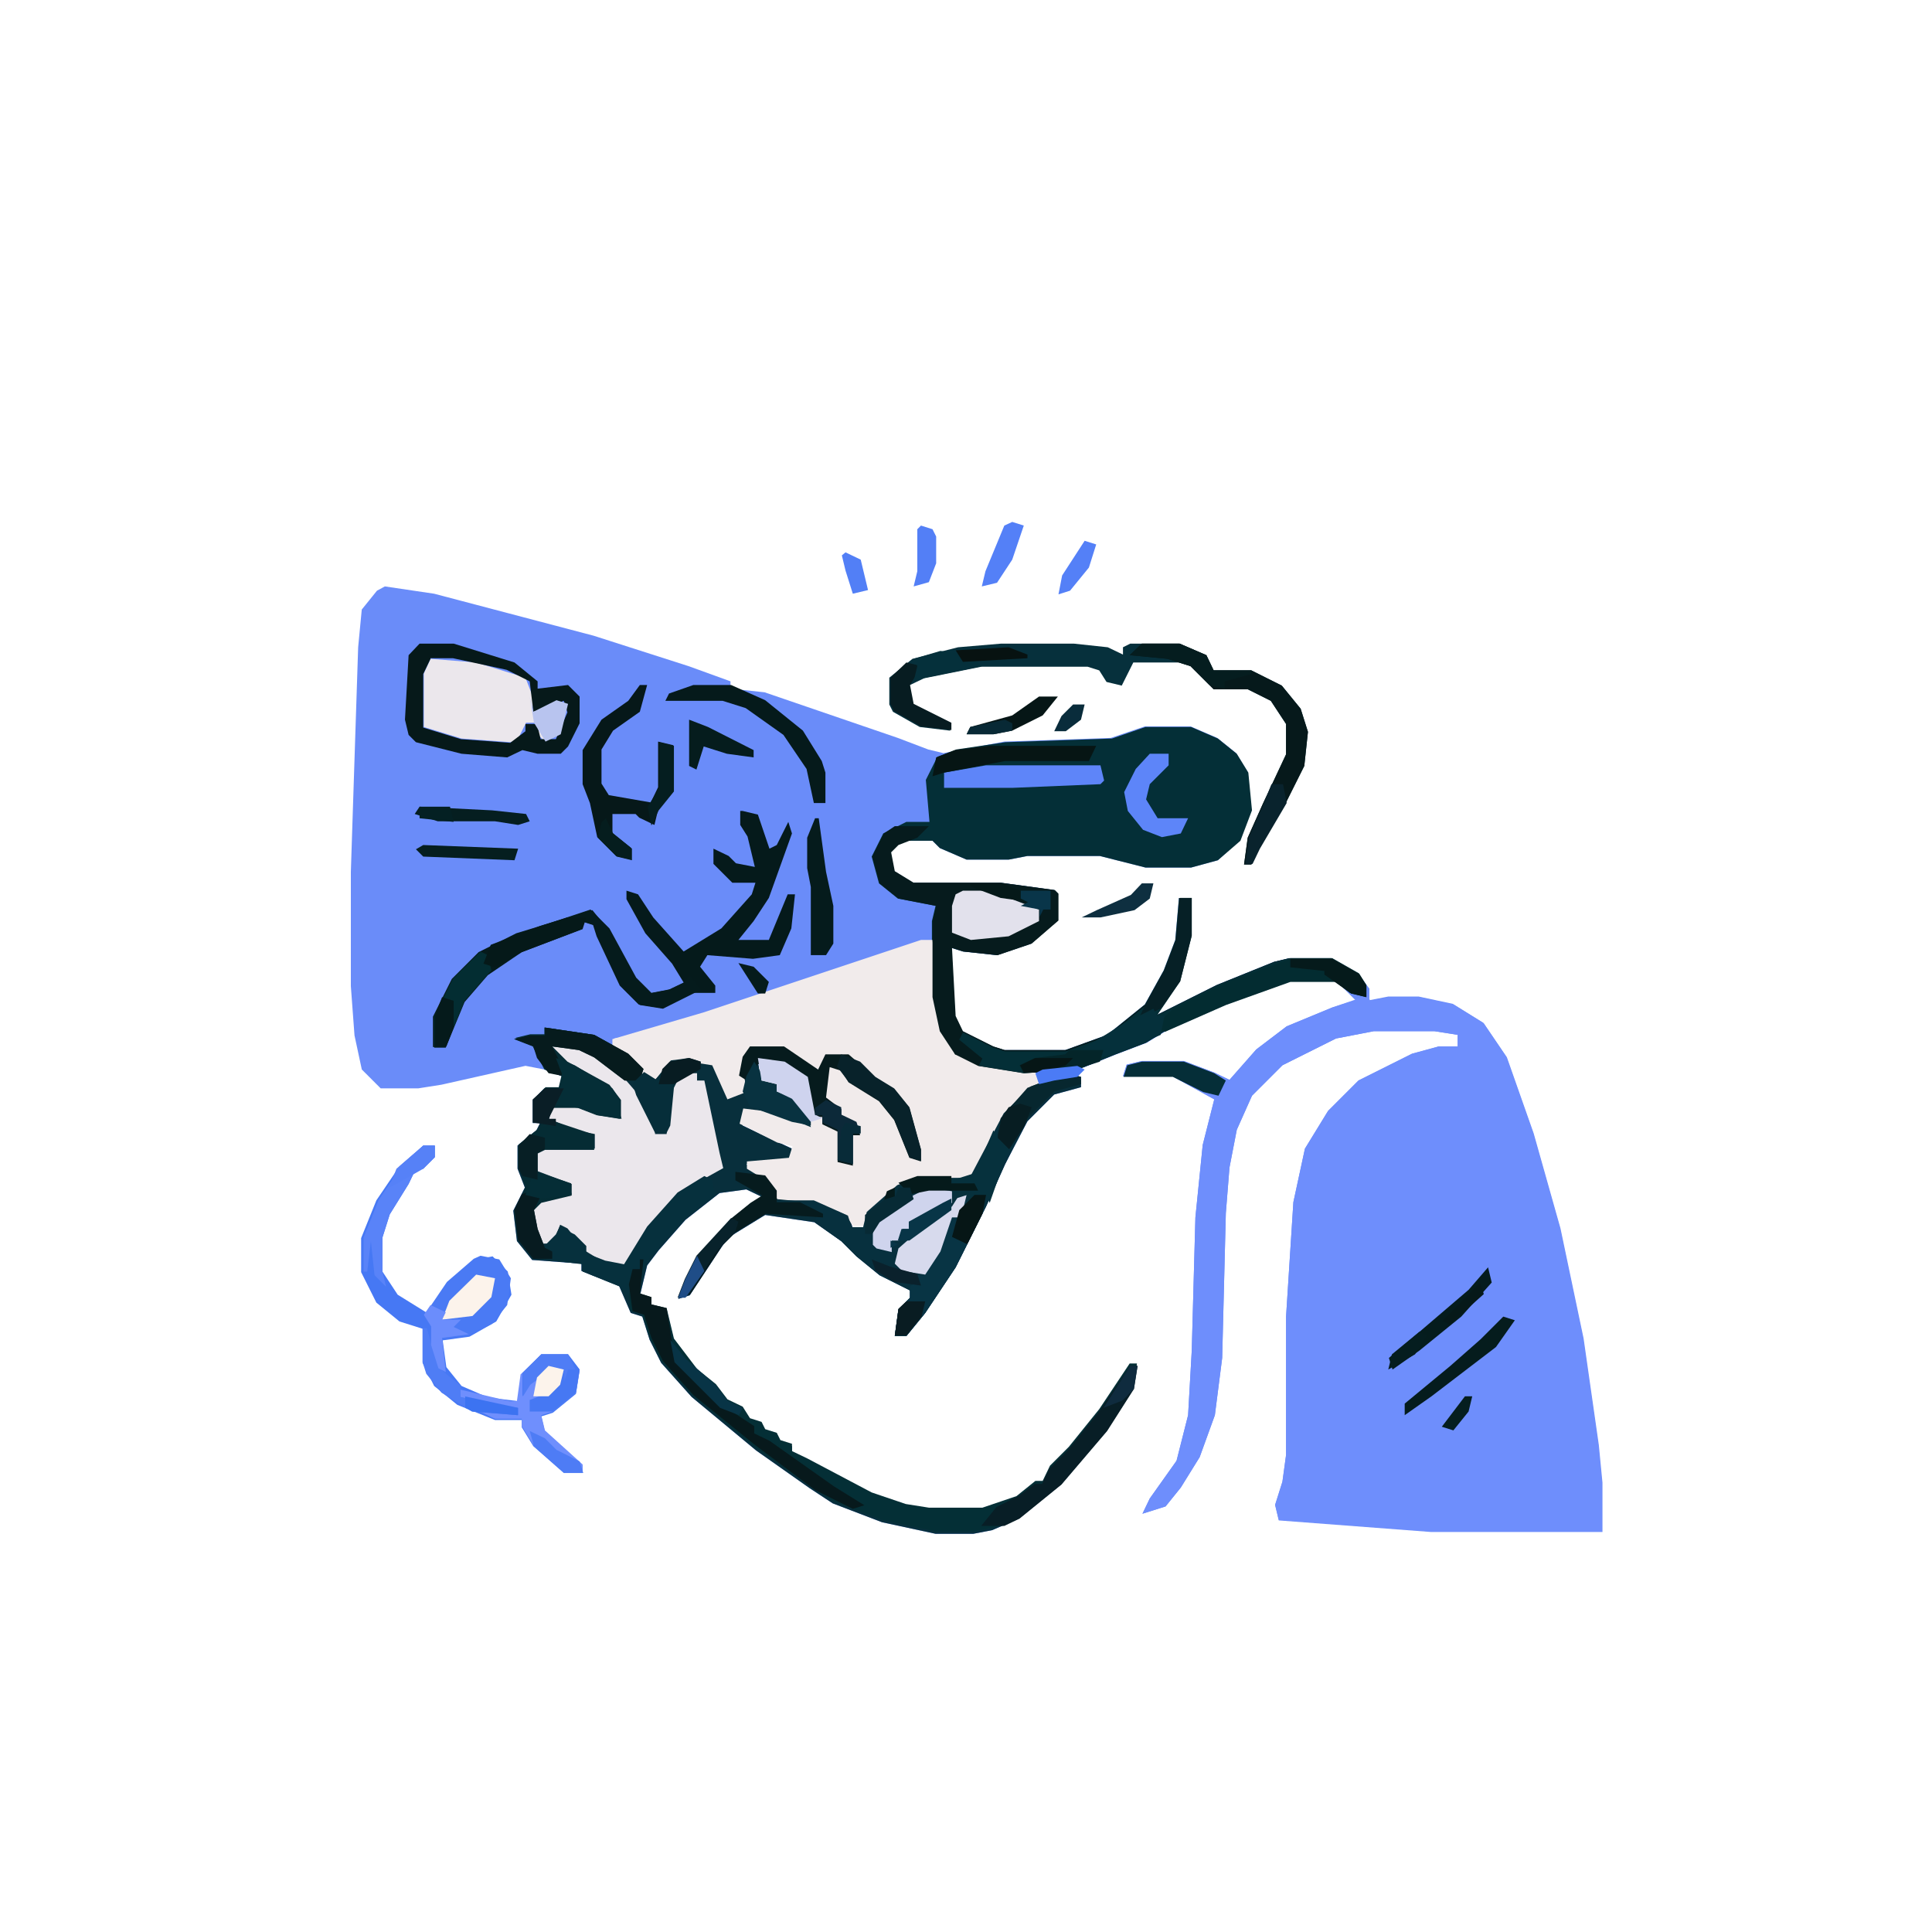 <?xml version="1.0" encoding="utf-8"?>
<!-- Generator: Adobe Illustrator 28.2.0, SVG Export Plug-In . SVG Version: 6.00 Build 0)  -->
<svg version="1.1" id="Layer_1" xmlns="http://www.w3.org/2000/svg" xmlns:xlink="http://www.w3.org/1999/xlink" x="0px" y="0px"
	 viewBox="0 0 2000 2000" style="enable-background:new 0 0 2000 2000;" xml:space="preserve">
<style type="text/css">
	.st0{fill:#6A8CF9;}
	.st1{fill:#6E8EFC;}
	.st2{fill:#082F3C;}
	.st3{fill:#042F37;}
	.st4{fill:#F1EBEB;}
	.st5{fill:#EBE7EC;}
	.st6{fill:#061B1D;}
	.st7{fill:#07303E;}
	.st8{fill:#4678F4;}
	.st9{fill:#051A1B;}
	.st10{fill:#042F36;}
	.st11{fill:#06303C;}
	.st12{fill:#052C34;}
	.st13{fill:#06191A;}
	.st14{fill:#06191B;}
	.st15{fill:#051B1C;}
	.st16{fill:#4A7AF4;}
	.st17{fill:#6F8FFD;}
	.st18{fill:#06303D;}
	.st19{fill:#061819;}
	.st20{fill:#07191C;}
	.st21{fill:#032C31;}
	.st22{fill:#083444;}
	.st23{fill:#E2E1EC;}
	.st24{fill:#081E26;}
	.st25{fill:#5E85F9;}
	.st26{fill:#061B1E;}
	.st27{fill:#061514;}
	.st28{fill:#CFD4ED;}
	.st29{fill:#D7DAED;}
	.st30{fill:#062E3A;}
	.st31{fill:#5D85F9;}
	.st32{fill:#5983F8;}
	.st33{fill:#052E37;}
	.st34{fill:#08222A;}
	.st35{fill:#032D32;}
	.st36{fill:#4678F3;}
	.st37{fill:#07272F;}
	.st38{fill:#083240;}
	.st39{fill:#CED3EE;}
	.st40{fill:#051919;}
	.st41{fill:#062026;}
	.st42{fill:#05303B;}
	.st43{fill:#051D1F;}
	.st44{fill:#052E38;}
	.st45{fill:#051C1D;}
	.st46{fill:#06313D;}
	.st47{fill:#4F7DF5;}
	.st48{fill:#071C21;}
	.st49{fill:#FCF3EB;}
	.st50{fill:#071B20;}
	.st51{fill:#0C2939;}
	.st52{fill:#09232D;}
	.st53{fill:#5480F7;}
	.st54{fill:#042529;}
	.st55{fill:#051E20;}
	.st56{fill:#B8C4EF;}
	.st57{fill:#061616;}
	.st58{fill:#08222B;}
	.st59{fill:#537FF6;}
	.st60{fill:#083446;}
	.st61{fill:#051E1F;}
	.st62{fill:#6B8DFC;}
	.st63{fill:#071D22;}
	.st64{fill:#052D36;}
	.st65{fill:#4E7CF5;}
	.st66{fill:#071F25;}
	.st67{fill:#072A35;}
	.st68{fill:#0A1E26;}
	.st69{fill:#0E2F40;}
	.st70{fill:#091C22;}
	.st71{fill:#083547;}
	.st72{fill:#071211;}
	.st73{fill:#5681F7;}
	.st74{fill:#081C22;}
	.st75{fill:#051D1E;}
	.st76{fill:#0A212C;}
	.st77{fill:#527FF6;}
	.st78{fill:#082B38;}
	.st79{fill:#0F2B3E;}
	.st80{fill:#093549;}
	.st81{fill:#3C73F1;}
	.st82{fill:#042023;}
	.st83{fill:#092C3B;}
	.st84{fill:#1F4D87;}
	.st85{fill:#061919;}
	.st86{fill:#4B7BF5;}
	.st87{fill:#082935;}
</style>
<path class="st0" d="M398.43,607.06l51.02,7.56l165.03,43.46l98.26,31.49l43.46,15.75v7.56l35.27,3.78l137.95,47.24l31.49,11.97
	l15.75,3.78l62.99-11.97l110.23-3.78l35.27-11.97h47.24l27.72,11.97l19.53,15.75l11.97,19.53l3.78,39.05l-11.97,31.49l-22.68,20.79
	l-27.72,7.56h-47.24l-47.24-11.97h-74.96l-19.53,3.78h-43.46l-27.72-11.97l-7.56-7.56h-31.49l-11.97,11.97l3.78,19.53l19.53,11.97
	h90.71l55.43,7.56l3.78,3.78v27.72l-27.72,23.94l-35.27,11.97L996.84,985l-11.97-3.78l3.78,70.55l7.56,15.75l31.49,15.75l11.97,3.78
	h62.99l43.46-15.75l39.05-31.49l19.53-35.27l11.97-31.49l3.78-43.46h11.97v39.05l-11.97,47.24l-23.94,35.27l62.99-31.49l59.21-23.94
	l15.75-3.78h43.46l27.72,15.75l11.97,15.75v11.97l19.53-3.78h31.49l35.27,7.56l31.49,19.53l23.94,35.27l27.72,78.74l27.72,98.26
	l23.94,114.01l15.75,110.23l3.78,39.05v51.02h-177l-157.47-11.97l-3.78-15.75l7.56-23.94l3.78-27.72v-142.99l7.56-118.42
	l11.97-55.43l23.94-39.05l31.49-31.49l55.43-27.72l27.72-7.56h19.53v-11.97l-23.94-3.78h-62.99l-39.05,7.56l-55.43,27.72
	l-31.49,31.49l-15.75,35.27l-7.56,39.05l-3.78,47.24l-3.78,149.92l-7.56,59.21l-15.75,43.46l-19.53,31.49l-15.75,19.53l-23.94,7.56
	l7.56-15.75l27.72-39.05l11.97-47.24l3.78-66.77l3.78-137.95l7.56-74.96l11.97-47.24l-43.46-23.94h-51.02l3.78-11.97l15.75-3.78
	h43.46l31.49,11.97l15.75,7.56l27.72-31.49l31.49-23.94l47.24-19.53l23.94-7.56l-19.53-19.53h-47.24l-66.77,23.94l-62.99,27.72
	l-19.53,11.97l-31.49,11.97l-39.05,15.75l-55.43,3.78l-47.24-7.56l-23.94-11.97l-15.75-23.94l-7.56-35.27v-59.21l-188.97,62.99
	l-114.01,35.27l-27.72,3.78l19.53,19.53l19.53,23.94l19.53-19.53l35.27-3.78l15.75,11.97l7.56,27.72l15.75-3.78l-3.78-31.49
	l11.97-15.75h35.27l35.27,23.94l7.56-15.75h23.94l27.72,23.94l19.53,11.97l15.75,19.53l11.97,43.46v11.97l-11.97-3.78l-15.75-39.05
	l-15.75-19.53l-31.49-19.53l-7.56-11.97l-11.97-3.78l-3.78,31.49l15.75,11.97v7.56l15.75,7.56l3.78,11.97h-8.19v31.49l-15.75-3.78
	v-31.49l-15.75-7.56v-7.56h-7.56l-11.97-39.05l-31.49-15.75l-15.75-3.78l3.78,23.94l15.75,3.78v7.56l19.53,7.56l15.75,15.75v11.97
	l-19.53-3.78l-31.49-11.97h-19.53v11.97l51.02,23.94l-3.78,15.75h-43.46l31.49,31.49v3.78l51.02,7.56l23.94,11.97l3.78,11.97h11.97
	l3.78-15.75l31.49-27.72l19.53-7.56h55.43l35.27-66.77l27.72-27.72l35.27-11.97l15.75,3.78v7.56l-27.72,7.56l-27.72,27.72
	l-23.31,44.72l-19.53,43.46l-31.49,62.99l-31.49,47.24l-19.53,23.94h-11.97l3.78-27.72l11.97-11.97v-7.56l-31.49-15.75l-23.94-19.53
	l-15.75-15.75l-27.72-19.53l-51.02-7.56l-39.05,23.94l-39.05,59.21l-11.97,3.78l7.56-19.53l11.97-23.94l35.27-39.05l19.53-15.75
	l11.97-7.56l-15.75-7.56l-27.72,3.78l-35.27,27.72l-27.72,31.49l-11.97,15.75l-7.56,31.49l11.97,3.78v7.56l15.75,3.78l7.56,31.49
	l23.94,31.49l19.53,15.75l11.97,15.75l15.75,7.56l7.56,11.97l11.97,3.78l3.78,7.56l11.97,3.78l3.78,7.56l11.97,3.78v7.56l15.75,7.56
	l66.77,35.27l35.27,11.97l23.94,3.78h55.43l35.27-11.97l19.53-15.75h7.56l7.56-15.75l19.53-19.53l31.49-39.05l31.49-47.24h7.56
	l-3.78,23.94l-27.72,43.46l-47.24,55.43l-43.46,35.27l-27.72,11.97l-19.53,3.78h-39.05l-55.43-11.97l-51.02-19.53l-23.94-15.75
	l-55.43-39.05l-66.77-55.43l-31.49-35.27l-11.97-23.94l-7.56-23.94l-11.97-3.78l-11.97-27.72l-39.05-15.75v-7.56l-51.02-3.78
	l-15.75-19.53l-3.78-31.49l11.97-23.94l-7.56-19.53v-23.94l19.53-15.75l3.78-7.56h-7.56v-23.94l11.97-11.97h19.53v-11.97
	l-19.53-7.56l-19.53-3.78l-86.93,19.53l-23.94,3.78h-39.05l-19.53-19.53l-7.56-35.27l-3.78-51.02V902.48l7.56-232.43L374.5,631
	l15.75-19.53L398.43,607.06z"/>
<path class="st1" d="M1414.46,1024.05l3.78,11.97l19.53-3.78h31.49l35.27,7.56l31.49,19.53l23.94,35.27l27.72,78.74l27.72,98.26
	l23.94,114.01l15.75,110.23l3.78,39.05v51.02h-177.63l-157.47-11.97l-3.78-15.75l7.56-23.94l3.78-27.72v-143.62l7.56-118.42
	l11.97-55.43l23.94-39.05l31.49-31.49l55.43-27.72l27.72-7.56h19.53v-11.97l-23.94-3.78h-62.99l-39.05,7.56l-55.43,27.72
	l-31.49,31.49l-15.75,35.27l-7.56,39.05l-3.78,47.24l-3.78,149.92l-7.56,59.21l-15.75,43.46l-19.53,31.49l-15.75,19.53l-23.94,7.56
	l7.56-15.75l27.72-39.05l11.97-47.24l3.78-66.77l3.78-137.95l7.56-74.96l11.97-47.24l-43.46-23.94h-51.02l3.78-11.97l15.75-3.78
	h43.46l31.49,11.97l15.75,7.56l27.72-31.49l31.49-23.94l47.24-19.53l35.27-11.97L1414.46,1024.05L1414.46,1024.05z"/>
<path class="st2" d="M564.1,1063.73l51.02,7.56l35.27,19.53l23.94,27.72l19.53-19.53l35.27-3.78l15.75,11.97l7.56,27.72l15.75-3.78
	l-3.78-31.49l11.97-15.75h35.27l35.27,23.94l7.56-15.75h23.94l27.72,23.94l19.53,11.97l15.75,19.53l11.97,43.46v11.97l-11.97-3.78
	l-15.75-39.05l-15.75-19.53l-31.49-19.53l-7.56-11.97l-11.97-3.78l-3.78,31.49l15.75,11.97v7.56l15.75,7.56l3.78,11.97h-7.56v31.49
	l-15.75-3.78v-31.49l-15.75-7.56v-7.56h-7.56l-11.97-39.05l-31.49-15.75l-15.75-3.78l3.78,23.94l15.75,3.78v7.56l19.53,7.56
	l15.75,15.75v11.97l-19.53-3.78l-31.49-11.97h-19.53v11.97l51.02,23.94l-3.78,15.75h-43.46l31.49,31.49v3.78l51.02,7.56l23.94,11.97
	l3.78,11.97h11.97l3.78-15.75l31.49-27.72l19.53-7.56h55.43l35.27-66.77l27.72-27.72l35.27-11.97l15.75,3.78v7.56l-27.72,7.56
	l-27.72,27.72l-23.31,44.72l-19.53,43.46l-31.49,62.99l-31.49,47.24l-19.53,23.94h-11.97l3.78-27.72l11.97-11.97v-7.56l-31.49-15.75
	l-23.94-19.53l-15.75-15.75l-27.72-19.53l-51.02-7.56l-39.05,23.94l-39.05,59.21l-11.97,3.78l7.56-19.53l11.97-23.94l35.27-39.05
	l19.53-15.75l11.97-7.56l-15.75-7.56l-27.72,3.78l-35.27,27.72l-27.72,31.49l-11.97,15.75l-7.56,31.49l11.97,3.78v7.56l15.75,3.78
	l7.56,31.49l23.94,31.49l19.53,15.75l11.97,15.75l15.75,7.56l7.56,11.97l11.97,3.78l3.78,7.56l11.97,3.78l3.78,7.56l11.97,3.78v7.56
	l15.75,7.56l66.77,35.27l35.27,11.97l23.94,3.78h55.43l35.27-11.97l19.53-15.75h7.56l7.56-15.75l19.53-19.53l31.49-39.05
	l31.49-47.24h7.56l-3.78,23.94l-27.72,43.46l-47.24,55.43l-43.46,35.27l-27.72,11.97l-19.53,3.78h-39.05l-55.43-11.97l-51.02-19.53
	l-23.94-15.75l-55.43-39.05l-66.77-55.43l-31.49-35.27l-11.97-23.94l-7.56-23.94l-11.97-3.78l-11.97-27.72l-39.05-15.75v-7.56
	l-51.02-3.78l-15.75-19.53l-3.78-31.49l11.97-23.94l-7.56-19.53v-23.94l19.53-15.75l3.78-7.56h-7.56v-23.94l11.97-11.97h19.53
	v-11.97l-19.53-7.56l-11.97-23.94l-19.53-7.56l15.75-3.78h15.75v-8.19H564.1z"/>
<path class="st3" d="M1185.81,752.57h47.24l27.72,11.97l19.53,15.75l11.97,19.53l3.78,39.05l-11.97,31.49l-23.31,20.16l-27.72,7.56
	h-47.24l-47.24-11.97h-74.96l-19.53,3.78h-43.46l-27.72-11.97l-7.56-7.56h-31.49l-11.97,11.97l3.78,19.53l19.53,11.97h90.71
	l55.43,7.56l3.78,3.78v27.72l-27.72,23.94l-35.27,11.97L996.84,985l-11.97-3.78l3.78,70.55l7.56,15.75l31.49,15.75l11.97,3.78h62.99
	l43.46-15.75l39.05-31.49l19.53-35.27l11.97-31.49l3.78-43.46h11.97v39.05l-11.97,47.24l-23.94,35.27l62.99-31.49l59.21-23.94
	l15.75-3.78h43.46l27.72,15.75l7.56,11.97v11.97l-15.75-3.78l-15.75-11.97h-47.24l-66.77,23.94l-62.99,27.72l-19.53,11.97
	l-31.49,11.97l-39.05,15.75l-55.43,3.78l-47.24-7.56l-23.94-11.97l-15.75-23.94l-7.56-35.27V953.5l3.78-15.75l-39.05-7.56
	l-19.53-15.75l-7.56-27.72l11.97-23.94l23.94-11.97h23.94l-3.78-43.46l11.97-23.94l19.53-7.56l51.02-7.56l110.23-3.78
	L1185.81,752.57z"/>
<path class="st4" d="M953.37,973.03h11.97l7.56,82.52l11.97,23.94l3.78,11.97l43.46,11.97l47.24,3.78l43.46-3.78l-7.56,11.97
	l-23.94,3.78l-27.72,11.97l-27.72,31.49l-27.72,55.43l-3.78,3.78h-55.43l-31.49,15.75l-19.53,19.53l-3.78,11.97h-11.34l-7.56-11.97
	l-31.49-11.97l-39.05-3.78l-11.97-19.53l-19.53-11.97v-7.56l43.46-3.78l3.78-11.97l-15.75-3.78l-39.05-19.53l3.78-15.75l31.49,3.78
	l39.05,15.75l-11.97-19.53l-23.94-15.75v-7.56l-15.75-3.78l-3.78-23.94l27.72,3.78l23.94,15.75l7.56,39.05h7.56v7.56l15.75,3.78
	l3.78,15.75v19.53l11.97,3.78v-31.49h7.56l-19.53-19.53v-7.56l-15.75-7.56l-3.78-19.53l7.56-15.75l15.75,3.78l19.53,19.53
	l23.94,15.75l15.75,19.53l11.97,35.27l7.56,3.78l-15.75-55.43l-19.53-23.94l-23.94-11.97l-15.75-15.75h-23.94l-7.56,11.97
	l-19.53-7.56l-15.75-11.97h-35.27l-7.56,11.97l3.78,31.49l-19.53,7.56l-15.75-35.27l-23.94-3.78l-23.94,7.56l-15.75,15.75
	l-27.72-31.49l-11.97-7.56v-7.56l94.48-27.72L917.47,985L953.37,973.03z"/>
<path class="st5" d="M571.66,1083.26h27.72l39.05,23.94l23.94,27.72l15.75,31.49v7.56h11.97l3.78-47.24l15.75-15.75h11.97v7.56h7.56
	l15.75,74.96l3.78,15.75l-35.27,19.53l-27.72,23.94l-27.72,39.05l-11.97,19.53l-19.53-3.78l-19.53-11.97l-19.53-23.94l-7.56-3.78
	l-7.56,19.53h-11.97l-11.97-19.53l3.78-19.53l15.75-11.97h23.94l-3.78-11.97l-31.49-11.97l-3.78-19.53l11.97-7.56H600l15.75,3.78
	v-15.12l-19.53-3.78l-27.72-11.97l3.78-15.75H600l43.46,15.75l-7.56-23.94l-15.75-15.75l-43.46-23.94L571.66,1083.26z"/>
<path class="st6" d="M926.29,855.24h35.27l-11.97,11.97l-19.53,7.56l-7.56,7.56l3.78,19.53l19.53,11.97h90.71l55.43,7.56l3.78,3.78
	v27.72l-27.72,23.94l-35.27,11.97L997.47,985l-11.97-3.78l3.78,70.55l7.56,15.75l31.49,15.75l11.97,3.78h62.99l43.46-15.75
	l39.05-31.49l19.53-35.27l11.97-31.49l3.78-43.46h11.97v39.05l-11.97,47.24l-23.94,35.27l62.99-31.49l59.21-23.94l15.75-3.78h43.46
	l27.72,15.75l7.56,11.97v11.97l-15.75-3.78l-15.75-11.97h-47.24l-66.77,23.94l-62.99,27.72l-19.53,11.97l-31.49,11.97l-39.05,15.75
	l-55.43,3.78l-47.24-7.56l-23.94-11.97l-15.75-23.94l-7.56-35.27V953.5l3.78-15.75l-39.05-7.56l-19.53-15.75l-7.56-27.72
	l11.97-23.94L926.29,855.24z"/>
<path class="st7" d="M1103.29,1110.98l15.75,3.78v7.56l-27.72,7.56l-27.72,27.72l-23.31,47.87l-19.53,43.46l-31.49,62.99
	l-31.49,47.24l-19.53,23.94h-11.97l3.78-27.72l11.97-11.97v-7.56l-31.49-15.75l-23.94-19.53l-15.75-15.75l-27.72-19.53l3.78-7.56
	l-19.53-7.56l-23.94-3.78v-3.78h39.05l35.27,15.75l3.78,11.97h11.97l3.78-15.75l31.49-27.72l19.53-7.56h55.43l35.27-66.77
	l27.72-27.72L1103.29,1110.98z"/>
<path class="st8" d="M438.12,1185.93h11.97v11.97l-11.97,11.97h-7.56l-7.56,15.75l-19.53,31.49l-7.56,23.94v35.27l15.75,23.94
	l31.49,19.53l19.53-31.49l27.72-23.94l19.53-3.78l15.75,15.75l3.78,23.94l-15.75,27.72l-27.72,15.75l-27.72,3.78l3.78,27.72
	l15.75,19.53l27.72,11.97l31.49,3.78l3.78-27.72l19.53-19.53h27.72L600,1419l-3.78,23.94l-23.94,19.53l-11.97,3.78l3.78,15.75
	l39.05,35.27v7.56h-19.53l-31.49-27.72l-11.97-19.53v-7.56h-27.72l-39.05-15.75l-23.94-19.53l-11.97-23.94v-35.27l-23.94-7.56
	l-23.94-19.53l-15.75-31.49v-35.27l15.75-39.05l23.94-35.27L438.12,1185.93z"/>
<path class="st9" d="M768.81,839.49l15.75,3.78l11.97,35.27l7.56-3.78l11.97-23.94l3.78,11.97l-23.94,66.77l-15.75,23.94
	l-15.75,19.53h31.49l19.53-47.24h7.56l-3.78,35.27l-11.97,27.72l-27.72,3.78l-47.24-3.78l-7.56,11.97l15.75,19.53v7.56h-23.94
	l-31.49,15.75l-23.94-3.78l-19.53-19.53l-23.94-51.02l-3.78-11.97l-11.97-3.78v7.56L538.9,985l-35.27,23.94l-23.94,27.72
	l-19.53,47.24H448.2v-31.49l19.53-39.05l27.72-27.72l39.05-19.53l78.74-23.94l15.75,19.53l27.72,51.02l15.75,15.75l19.53-3.78
	l15.75-7.56l-11.97-19.53l-27.72-31.49l-19.53-35.27v-8.82l11.97,3.78l15.75,23.94L707.71,985l39.05-23.94l31.49-35.27l3.78-11.97
	h-23.94l-19.53-19.53v-15.75l15.75,7.56l7.56,7.56l19.53,3.78l-7.56-31.49l-7.56-11.97v-14.49H768.81z"/>
<path class="st10" d="M662.36,1303.73h3.78l-3.78,35.27l11.97,3.78v7.56l15.75,3.78l7.56,31.49l23.94,31.49l19.53,15.75l11.97,15.75
	l15.75,7.56l7.56,11.97l11.97,3.78l3.78,7.56l11.97,3.78l3.78,7.56l11.97,3.78v7.56l15.75,7.56l66.77,35.27l35.27,11.97l23.94,3.78
	h55.43l35.27-11.97l19.53-15.75h7.56l7.56-15.75l19.53-19.53l31.49-39.05l31.49-47.24h7.56l-3.78,23.94l-27.72,43.46l-47.24,55.43
	l-43.46,35.27l-27.72,11.97l-19.53,3.78h-39.05l-55.43-11.97l-51.02-19.53l-23.94-15.75l-55.43-39.05l-66.77-55.43l-31.49-35.27
	l-11.97-23.94l-7.56-23.94l-11.97-3.78l-3.78-27.72l3.78-15.75h7.56v-9.45H662.36z"/>
<path class="st11" d="M1036.52,666.27h74.96l35.27,3.78l15.75,7.56v-7.56l7.56-3.78h51.02l27.72,11.97l7.56,15.75h39.05l31.49,15.75
	l19.53,23.94l7.56,23.94l-3.78,35.27l-19.53,39.05l-27.72,47.24l-7.56,15.75h-7.56l3.78-27.72l15.75-35.27l23.94-51.02v-31.49
	l-15.75-23.94l-23.94-11.97h-35.27l-23.94-23.94l-11.97-3.78h-47.24l-11.97,23.94l-15.75-3.78l-7.56-11.97l-11.97-3.78h-110.23
	l-59.21,11.97l-15.75,7.56l3.78,19.53l39.05,19.53v7.56l-31.49-3.78l-27.72-15.75l-3.78-7.56v-27.72l23.94-19.53l47.24-11.97
	L1036.52,666.27z"/>
<path class="st12" d="M564.1,1063.73l51.02,7.56l35.27,19.53l15.75,15.75l-3.78,11.97h-15.75l-31.49-23.94l-15.75-7.56l-27.72-3.78
	l15.75,15.75l43.46,23.94l11.97,15.75v19.53l-23.94-3.78l-19.53-7.56h-27.72l-3.78,11.97l47.24,15.75v15.75H564.1l-7.56,3.78v19.53
	l35.27,11.97v11.97l-31.49,7.56l-7.56,7.56l3.78,19.53l7.56,19.53l7.56,3.78v7.56h-19.53l-15.75-19.53l-3.78-31.49l11.97-23.94
	l-7.56-19.53v-23.94l19.53-15.75l3.78-7.56h-7.56v-23.94l11.97-11.97h19.53v-11.97l-19.53-7.56L552.76,1082l-19.53-7.56l15.75-3.78
	h15.75v-6.93H564.1z"/>
<path class="st3" d="M1221.71,929.57h11.97v39.05l-11.97,47.24l-23.94,35.27l62.99-31.49l59.21-23.94l15.75-3.78h43.46l27.72,15.75
	l7.56,11.97v11.97l-15.75-3.78l-15.75-11.97h-47.24l-66.77,23.94l-62.99,27.72l-19.53,11.97l-31.49,11.97l-39.05,15.75l-55.43,3.78
	l-47.24-7.56l3.78-7.56l-23.94-19.53l3.78-7.56l31.49,15.75l11.97,3.78h62.99l43.46-15.75l39.05-31.49l19.53-35.27l11.97-31.49
	L1221.71,929.57z"/>
<path class="st5" d="M445.68,682.02l47.24,3.78l51.02,15.75l7.56,19.53v15.75l23.94-11.97l11.97,3.78l-7.56,31.49l-15.75,7.56
	l-7.56-7.56v-11.97h-11.97l-8.19,16.38l-7.56,3.78l-51.02-3.78l-39.05-11.97v-55.43L445.68,682.02z"/>
<path class="st13" d="M434.34,666.27h35.27l62.99,19.53l23.94,19.53v7.56l31.49-3.78L600,721.07v27.72l-11.97,23.94l-7.56,7.56
	h-23.94l-15.75-3.78l-15.75,7.56l-47.24-3.78l-47.24-11.97l-7.56-7.56l-3.78-15.75l3.78-66.77L434.34,666.27z M445.68,682.02
	l-7.56,15.75v55.43l39.05,11.97l51.02,3.78l15.75-11.97v-7.56h11.97l3.78,15.75h15.75l11.97-27.72l-3.78-11.97l-19.53,7.56
	l-11.97,3.78l-3.78-31.49l-23.94-11.97l-55.43-11.97h-23.31V682.02z"/>
<path class="st14" d="M1182.03,666.27h39.05l27.72,11.97l7.56,15.75h39.05l31.49,15.75l19.53,23.94l7.56,23.94l-3.78,35.27
	l-19.53,39.05l-27.72,47.24l-7.56,15.75h-7.56l3.78-27.72l15.75-35.27l23.94-51.02v-31.49l-15.75-23.94l-23.94-11.97h-35.27
	l-23.94-23.94l-23.94-7.56l-39.05-3.78L1182.03,666.27z"/>
<path class="st15" d="M611.34,941.53l19.53,19.53l27.72,51.02l15.75,15.75l19.53-3.78l15.75-7.56l3.78-7.56l11.97,15.75
	l-39.05,19.53l-23.94-3.78l-19.53-19.53l-23.94-51.02l-3.78-11.97l-11.97-3.78v7.56l-62.99,23.94l-35.27,23.94l-23.94,27.72
	l-19.53,47.24h-11.97v-31.49l19.53-39.05l27.72-27.72l39.05-19.53L611.34,941.53z"/>
<path class="st6" d="M776.37,1083.26h35.27l35.27,23.94l7.56-15.75h23.94l27.72,23.94l19.53,11.97l15.75,19.53l11.97,43.46v11.97
	l-11.97-3.78l-15.75-39.05l-15.75-19.53l-31.49-19.53l-7.56-11.97l-11.97-3.78l-3.78,31.49l15.75,11.97v7.56l15.75,7.56l3.78,11.97
	h-7.56v31.49l-15.75-3.78v-31.49l-15.75-7.56v-7.56h-7.56l-11.97-39.05l-31.49-15.75h-15.75l-7.56,19.53l-11.97-7.56l3.78-19.53
	L776.37,1083.26z"/>
<path class="st16" d="M497.33,1299.95l19.53,3.78l11.97,19.53l-3.78,27.72l-15.75,19.53l-23.94,11.97l-27.72,3.78l3.78,35.27
	l-7.56-3.78l-7.56-23.94v-19.53l-7.56-11.97l23.94-35.27l27.72-23.94L497.33,1299.95z"/>
<path class="st17" d="M560.32,1401.99h27.72l11.97,15.75l-3.78,23.94l-23.94,19.53l-11.97,3.78l3.78,15.75l39.05,35.27v7.56h-19.53
	l-31.49-27.72l-11.97-19.53v-7.56h-27.72l-15.75-7.56l39.05,3.78v-7.56l-35.27-3.78l-23.94-7.56v-7.56l51.02,11.97h7.56l3.78-27.72
	L560.32,1401.99z"/>
<path class="st18" d="M729.13,1217.43l7.56,3.78l3.78,15.75l-31.49,23.94l-27.72,31.49l-23.94,27.72l-7.56,23.94l-7.56-11.97
	l-39.05-15.75v-7.56l-31.49-3.78v-7.56l-11.97-3.78l15.75-15.75l3.78-7.56l15.75,7.56l11.97,11.97v7.56l19.53,7.56l19.53,3.78
	l23.94-39.05l31.49-35.27L729.13,1217.43z"/>
<path class="st19" d="M662.36,709.1h7.56l-7.56,27.72l-27.72,19.53l-11.97,19.53v35.27l7.56,11.97l43.46,7.56l7.56-15.75v-47.24
	l15.75,3.78v47.24l-15.75,19.53l-3.78,15.75l-15.75-7.56l-3.78-3.78h-23.94v19.53l19.53,15.75v11.97l-15.75-3.78l-19.53-19.53
	l-7.56-35.27l-7.56-19.53V776.5l19.53-31.49l27.72-19.53L662.36,709.1z"/>
<path class="st20" d="M662.36,1303.73h3.78l-3.78,35.27l11.97,3.78v7.56l15.75,3.78l7.56,47.24l27.72,31.49l31.49,27.72l23.94,15.75
	v7.56l15.75,7.56l66.77,47.24l31.49,19.53l-11.97,3.78l-39.05-19.53l-62.99-47.24l-62.99-51.02l-31.49-35.27l-11.97-23.94
	l-7.56-23.94l-11.97-3.78l-3.78-27.72l3.78-15.75h7.56V1303.73z"/>
<path class="st21" d="M1335.72,992.56h43.46l27.72,15.75l7.56,11.97v11.97l-15.75-3.78l-15.75-11.97h-47.24l-66.77,23.94
	l-62.99,27.72l-11.97-3.78l19.53-19.53l55.43-27.72L1335.72,992.56z"/>
<path class="st22" d="M1008.81,1236.96h11.97l-3.78,19.53l-27.72,55.43l-31.49,47.24l-19.53,23.94h-11.97l3.78-27.72l11.97-11.97
	v-11.97l7.56-3.78v-7.56h7.56l7.56-15.75l19.53-43.46h7.56l7.56-15.75L1008.81,1236.96z"/>
<path class="st23" d="M996.84,922.01h27.72l51.02,19.53v11.97l-31.49,15.75l-39.05,3.78l-19.53-7.56v-27.72l3.78-11.97
	L996.84,922.01z"/>
<path class="st24" d="M1170.06,1413.96h7.56l-3.78,23.94l-27.72,43.46l-47.24,55.43l-43.46,35.27l-15.75,7.56h-23.94l15.75-19.53
	l23.94-11.97l15.75-11.97h7.56l7.56-15.75l19.53-19.53l31.49-39.05L1170.06,1413.96z"/>
<path class="st25" d="M1020.77,792.25h118.42l3.78,15.75l-3.78,3.78l-90.71,3.78h-71.18v-15.75L1020.77,792.25z"/>
<path class="st9" d="M717.79,709.1h39.05l35.27,15.75l39.05,31.49l19.53,31.49l3.78,11.97v31.49h-11.97l-7.56-35.27l-23.94-35.27
	l-39.05-27.72l-23.94-7.56h-59.21l3.78-7.56L717.79,709.1z"/>
<path class="st6" d="M564.1,1063.73l51.02,7.56l35.27,19.53l15.75,15.75l-3.78,11.97h-15.75l-31.49-23.94l-15.75-7.56l-27.72-3.78
	l15.75,31.49l-19.53-3.78l-11.97-15.75l-3.78-11.97l-19.53-7.56l15.75-3.78h15.75V1063.73z"/>
<path class="st26" d="M760.63,1213.02l31.49,3.78l11.97,15.75v11.97h23.94l23.94,11.97v3.78l-59.21-3.78l-39.05,23.94l-39.05,59.21
	l-11.97,3.78l7.56-19.53l11.97-23.94l35.27-39.05l19.53-15.75l11.97-7.56l-27.72-15.75v-8.82H760.63z"/>
<path class="st27" d="M1024.55,772.09h110.23l-7.56,15.75h-86.93l-62.99,11.97l-11.97,3.78l3.78-19.53l19.53-7.56L1024.55,772.09z"
	/>
<path class="st28" d="M961.56,1229.4l23.94,3.78v11.97l-23.94,11.97l-19.53,7.56v7.56h-7.56l-3.78,11.97h-7.56v11.97l-15.75-3.78
	l-3.78-3.78v-20.16l35.27-27.72L961.56,1229.4z"/>
<path class="st15" d="M843.77,847.05h3.78l7.56,55.43l7.56,35.27v39.05l-7.56,11.97h-15.75v-70.55l-3.78-19.53v-31.49L843.77,847.05
	z"/>
<path class="st29" d="M993.06,1236.96h7.56l-3.78,15.75l-3.78,7.56h-7.56l-11.97,35.27l-15.75,23.94l-23.94-3.78l-7.56-7.56
	l3.78-15.75l31.49-27.72l23.94-15.75L993.06,1236.96z"/>
<path class="st30" d="M713.38,1095.23l11.97,3.78v7.56l-23.94,11.97l-3.78,7.56l-3.78,39.05l-3.78,7.56h-11.97l-19.53-39.05
	l-3.78-11.97l11.97-11.97l11.97,7.56l15.75-19.53L713.38,1095.23z"/>
<path class="st31" d="M1190.22,780.28h19.53v11.97l-19.53,19.53l-3.78,15.75l11.97,19.53h31.49l-7.56,15.75l-19.53,3.78l-19.53-7.56
	l-15.75-19.53l-3.78-19.53l11.97-23.94L1190.22,780.28z"/>
<path class="st32" d="M438.12,1185.93h11.97v11.97l-11.97,11.97h-7.56l-7.56,15.75l-19.53,31.49l-7.56,23.94v35.27l3.78,15.75
	l-11.97-11.97l-3.78-35.27l-3.78,31.49h-3.78v-35.27l15.75-39.05l23.94-35.27L438.12,1185.93z"/>
<path class="st33" d="M575.44,1095.23l19.53,7.56l39.05,23.94l7.56,11.97v19.53l-23.94-3.78l-19.53-7.56l-23.94-3.78l7.56-31.49
	L575.44,1095.23z"/>
<path class="st34" d="M870.86,1091.45l19.53,7.56l15.75,15.75l19.53,11.97l15.75,19.53l11.97,43.46v11.97l-11.97-3.78l-15.75-39.05
	l-15.75-19.53l-31.49-19.53l-11.97-15.75L870.86,1091.45z"/>
<path class="st35" d="M497.33,985l7.56,3.78l3.78,15.75l-27.72,31.49l-19.53,47.24h-11.97v-31.49l19.53-39.05L497.33,985z"/>
<path class="st36" d="M560.32,1401.99h27.72l11.97,15.75l-3.78,23.94l-23.94,19.53h-23.94v-11.97l19.53-7.56l11.97-11.97l3.78-11.97
	l-19.53,3.78l-15.75,11.97l-7.56,11.97v-23.94L560.32,1401.99z"/>
<path class="st37" d="M1103.29,1110.98l15.75,3.78v7.56l-27.72,7.56l-27.72,27.72l-19.53,31.49l-11.97-11.97l3.78-19.53l27.72-31.49
	L1103.29,1110.98z"/>
<path class="st38" d="M780.78,1099.01l7.56,11.97v7.56l15.75,3.78v7.56l19.53,7.56l15.75,15.75v11.97l-19.53-3.78l-43.46-15.75
	l-7.56-15.75l3.78-15.75L780.78,1099.01z"/>
<path class="st39" d="M784.56,1095.23l27.72,3.78l23.94,15.75l7.56,39.05l7.56,3.78l-11.97,3.78l-19.53-23.94l-15.75-7.56v-7.56
	l-15.75-3.78L784.56,1095.23z"/>
<path class="st40" d="M587.4,949.72h19.53l-3.78,11.97l-62.99,23.94l-27.72,15.75l-11.97-3.78l7.56-19.53l51.02-19.53L587.4,949.72z
	"/>
<path class="st41" d="M1221.71,929.57h11.97v39.05l-11.97,47.24l-19.53,27.72l-23.94,11.97l7.56-15.75l19.53-35.27l11.97-31.49
	L1221.71,929.57z"/>
<path class="st42" d="M1194,1044.21l3.78,7.56h7.56l-3.78,19.53l-47.24,19.53l-15.75,3.78v-3.78l-19.53-3.78l11.97-7.56l31.49-19.53
	L1194,1044.21z"/>
<path class="st43" d="M1182.03,666.27h39.05l27.72,11.97l7.56,15.75h39.05v3.78l-27.72,7.56v7.56l-15.75-3.78l-19.53-19.53
	l-23.94-7.56l-39.05-3.78L1182.03,666.27z"/>
<path class="st44" d="M1182.03,1099.01h43.46l31.49,11.97l11.97,7.56l-7.56,15.75l-15.75-3.78l-31.49-15.75h-51.02l3.78-11.97
	L1182.03,1099.01z"/>
<path class="st45" d="M1540.44,1311.91l3.78,15.75l-31.49,35.27l-43.46,35.27l-27.72,19.53l-3.78-11.97l82.52-70.55L1540.44,1311.91
	z"/>
<path class="st46" d="M1028.33,1170.19l15.75,19.53l-19.53,55.43l-3.78-7.56l-19.53,7.56v-8.19l-11.97,3.78l-3.78-7.56l23.94-3.78
	l-23.94-3.78v-3.78l23.94-7.56L1028.33,1170.19z"/>
<path class="st45" d="M1556.19,1362.94l11.97,3.78l-19.53,27.72l-66.77,51.02l-27.72,19.53v-11.97l47.24-39.05l31.49-27.72
	L1556.19,1362.94z"/>
<path class="st47" d="M438.12,1374.9h3.78l7.56,27.72l7.56,15.75l19.53,15.75v11.97l35.27,7.56l23.94,3.78v7.56l-47.24-3.78
	l-31.49-19.53l-15.75-19.53l-3.78-11.97v-35.27H438.12z"/>
<path class="st48" d="M938.26,685.8l15.75,3.78l-11.97,19.53l3.78,19.53l39.05,19.53v7.56l-31.49-3.78l-27.72-15.75l-3.78-7.56
	v-27.09L938.26,685.8z"/>
<path class="st49" d="M492.92,1319.47l19.53,3.78l-3.78,19.53l-19.53,19.53l-31.49,3.78l7.56-19.53L492.92,1319.47z"/>
<path class="st50" d="M548.35,1233.18l11.97,3.78l-7.56,15.75l3.78,19.53l7.56,19.53l7.56,3.78v7.56h-19.53l-15.75-19.53
	l-3.78-31.49l7.56-15.75L548.35,1233.18z"/>
<path class="st45" d="M713.38,745.01l19.53,7.56l47.24,23.94v7.56l-27.72-3.78l-23.94-7.56l-7.56,23.94l-7.56-3.78V745.01z"/>
<path class="st51" d="M855.11,1138.69l15.75,7.56v7.56l15.75,7.56l3.78,11.97h-7.56v31.49l-15.75-3.78v-31.49l-15.75-7.56v-7.56
	h-7.56v-7.56L855.11,1138.69z"/>
<path class="st52" d="M1316.2,811.78h11.97l3.78,19.53l-27.72,47.24l-7.56,15.75h-7.56l3.78-27.72l15.75-35.27L1316.2,811.78z"/>
<path class="st53" d="M1047.86,540.29l11.97,3.78l-11.97,35.27l-15.75,23.94l-15.75,3.78l3.78-15.75l19.53-47.24L1047.86,540.29z"/>
<path class="st54" d="M1107.07,1087.04h35.27l-3.78,11.97l-23.94,7.56l-55.43,3.78l-3.78-7.56l15.75-7.56l31.49-3.78
	L1107.07,1087.04z"/>
<path class="st55" d="M434.34,835.08l74.96,3.78l35.27,3.78l3.78,7.56l-11.97,3.78l-23.94-3.78h-59.21l-23.94-7.56L434.34,835.08z"
	/>
<path class="st9" d="M1335.72,992.56h43.46l27.72,15.75l7.56,11.97v11.97l-15.75-3.78l-27.72-19.53v-3.78l-35.27-3.78
	L1335.72,992.56L1335.72,992.56z"/>
<path class="st56" d="M548.35,721.07l3.78,15.75l23.94-11.97l11.97,3.78l-7.56,31.49l-15.75,7.56l-11.97-19.53L548.35,721.07z"/>
<path class="st42" d="M973.53,673.83l27.72,3.78l15.75,11.97l-59.21,11.97l-11.97,3.78l3.78-15.75l-3.78-7.56L973.53,673.83z"/>
<path class="st57" d="M1075.57,721.07h19.53l-15.75,19.53l-31.49,15.75l-19.53,3.78h-27.72l3.78-7.56l43.46-11.97L1075.57,721.07z"
	/>
<path class="st9" d="M949.6,1217.43h35.27v7.56h23.94l3.78,7.56h-51.02l-19.53,3.78l-11.97-11.97L949.6,1217.43z M926.29,1229.4
	v11.97l-11.97,3.78l3.78-11.97L926.29,1229.4z"/>
<path class="st58" d="M756.85,1260.89l7.56,3.78l-3.78,11.97l-19.53,19.53l-27.72,43.46l-11.97,3.78l7.56-19.53l11.97-23.94
	L756.85,1260.89z"/>
<path class="st55" d="M681.89,768.31l15.75,3.78v47.24l-15.75,19.53l-7.56,15.75l-3.78-19.53l11.97-19.53v-47.24H681.89z"/>
<path class="st47" d="M560.32,1401.99h27.72l7.56,15.75h-7.56l-3.78,11.97v-11.97l-19.53,3.78l-15.75,11.97l-7.56,11.97v-23.94
	L560.32,1401.99z"/>
<path class="st57" d="M1008.81,1236.96h11.97l-3.78,19.53l-15.75,31.49l-15.75-7.56l7.56-27.72L1008.81,1236.96z"/>
<path class="st59" d="M953.37,544.07l11.97,3.78l3.78,7.56v27.72l-7.56,19.53l-15.75,4.41l3.78-15.75v-43.46L953.37,544.07z"/>
<path class="st60" d="M693.86,1386.87l15.75,19.53l31.49,27.72l11.97,15.75l15.75,7.56l-3.78,7.56l-19.53-7.56l-47.24-47.24
	L693.86,1386.87z"/>
<path class="st61" d="M438.12,874.77l98.26,3.78l-3.78,11.97l-94.48-3.78l-7.56-7.56L438.12,874.77z"/>
<path class="st62" d="M445.68,1350.97l15.75,7.56l-3.78,7.56h19.53l-7.56,7.56l15.75,7.56l-27.72,3.78l3.78,35.27l-7.56-3.78
	l-7.56-23.94v-19.53l-7.56-11.97L445.68,1350.97z"/>
<path class="st63" d="M1056.05,1142.47l11.97,3.78l-7.56,19.53l-15.75,23.94l-11.97-11.97l3.78-19.53l7.56-11.97L1056.05,1142.47z"
	/>
<path class="st64" d="M552.13,1205.46l3.78,7.56l35.27,11.97v11.97l-31.49,3.78l-15.75-3.78l7.56-19.53v-11.97H552.13z"/>
<path class="st65" d="M548.35,1481.36l15.75,7.56l11.97,11.97l23.94,11.97l3.78,11.97h-19.53l-31.49-27.72L548.35,1481.36z"/>
<path class="st66" d="M548.35,1173.97l15.75,3.78v11.97l-7.56,3.78v27.72l-15.75-3.78l-3.78-7.56v-23.94L548.35,1173.97z"/>
<path class="st53" d="M1122.82,559.82l11.97,3.78l-7.56,23.94l-19.53,23.94l-11.97,3.78l3.78-19.53L1122.82,559.82z"/>
<path class="st67" d="M930.07,1229.4h11.97l3.78,11.97l-35.27,23.94l-7.56,11.97h-7.56v-19.53l19.53-15.75l11.97-3.78L930.07,1229.4
	z"/>
<path class="st68" d="M564.1,1126.72h19.53l-15.75,31.49h7.56v7.56L551.5,1162v-23.94L564.1,1126.72z"/>
<path class="st9" d="M457.64,1032.24l11.97,3.78v27.72l-7.56,19.53h-11.97v-31.49L457.64,1032.24z"/>
<path class="st69" d="M1182.03,914.45H1194l-3.78,15.75l-15.75,11.97l-35.27,7.56h-19.53l15.75-7.56l35.27-15.75L1182.03,914.45z"/>
<path class="st70" d="M938.26,1347.19h19.53l-3.78,15.75l-15.75,19.53h-11.97l3.78-27.72L938.26,1347.19z"/>
<path class="st71" d="M984.87,1240.74v11.97l-43.46,31.49h-11.97l3.78-11.97h7.56v-7.56l35.27-19.53L984.87,1240.74z M921.88,1284.2
	l7.56,3.78l-7.56,3.78V1284.2z"/>
<path class="st72" d="M1044.08,670.05l19.53,7.56v3.78l-66.77,3.78l-7.56-11.97L1044.08,670.05z"/>
<path class="st49" d="M567.88,1413.96l15.75,3.78l-3.78,15.75l-11.97,11.97h-15.75l3.78-19.53L567.88,1413.96z"/>
<path class="st73" d="M438.12,1185.93h11.97v11.97l-11.97,11.97l-27.72,15.75l-7.56,3.78l7.56-19.53L438.12,1185.93z"/>
<path class="st74" d="M713.38,1095.23l11.97,3.78v7.56l-27.72,15.75h-15.75l3.78-15.75l7.56-7.56L713.38,1095.23z"/>
<path class="st75" d="M627.09,847.05l7.56,15.75l19.53,15.75v11.97l-15.75-3.78l-19.53-19.53l3.78-15.75L627.09,847.05z"/>
<path class="st76" d="M902.35,1303.73l19.53,7.56l27.72,7.56l3.78,11.97l-27.72-3.78l-19.53-11.97L902.35,1303.73z"/>
<path class="st77" d="M875.27,571.78l15.75,7.56l7.56,31.49l-15.75,3.78l-7.56-23.94l-3.78-15.75L875.27,571.78z"/>
<path class="st78" d="M875.27,1162l15.75,3.78v7.56h-8.19v31.49l-15.75-3.78l3.78-31.49L875.27,1162z"/>
<path class="st40" d="M1005.03,914.45h31.49l19.53,7.56l7.56,3.78v7.56l-27.72-3.78l-31.49-11.97v-3.15H1005.03z"/>
<path class="st79" d="M1170.06,1413.96h7.56l-3.78,23.94l-11.97,11.97l-19.53,7.56L1170.06,1413.96z"/>
<path class="st80" d="M1056.05,922.01h31.49v19.53h-7.56l-3.78,7.56v-7.56l-19.53-3.78l7.56-3.78l-7.56-3.78v-8.19H1056.05z"/>
<path class="st81" d="M480.95,1445.45l55.43,11.97v7.56l-47.24-3.78l-7.56-3.78v-11.97H480.95z"/>
<path class="st57" d="M1071.8,1095.23h39.05l-7.56,7.56l-23.94,7.56h-19.53l-3.78-7.56L1071.8,1095.23z"/>
<path class="st43" d="M1469.26,1378.68l7.56,3.78l-11.97,19.53l-27.72,15.75l3.78-15.75L1469.26,1378.68z"/>
<path class="st82" d="M434.34,835.08h31.49l3.78,15.75l-35.27-3.78V835.08z"/>
<path class="st83" d="M1110.85,729.26h11.97l-3.78,15.75l-15.75,11.97h-11.97l7.56-15.75L1110.85,729.26z"/>
<path class="st84" d="M721.57,1299.95l7.56,15.75l-19.53,27.72h-7.56l7.56-19.53L721.57,1299.95z"/>
<path class="st61" d="M1516.5,1445.45h7.56l-3.78,15.75l-15.75,19.53l-11.97-3.78L1516.5,1445.45z"/>
<path class="st85" d="M1532.25,1327.66l3.78,11.97l-35.27,31.49l-7.56-3.78L1532.25,1327.66z"/>
<path class="st15" d="M764.41,996.97l15.75,3.78l15.75,15.75l-3.78,11.97h-7.56L764.41,996.97z"/>
<path class="st86" d="M1115.26,1103.42l7.56,3.78l-7.56,7.56l-23.94,3.78l-15.75,3.78l-3.78-11.34l7.56-3.78L1115.26,1103.42z"/>
<path class="st87" d="M1040.3,745.01l7.56,3.78v7.56l-19.53,3.78h-27.72l3.78-7.56L1040.3,745.01z"/>
</svg>
